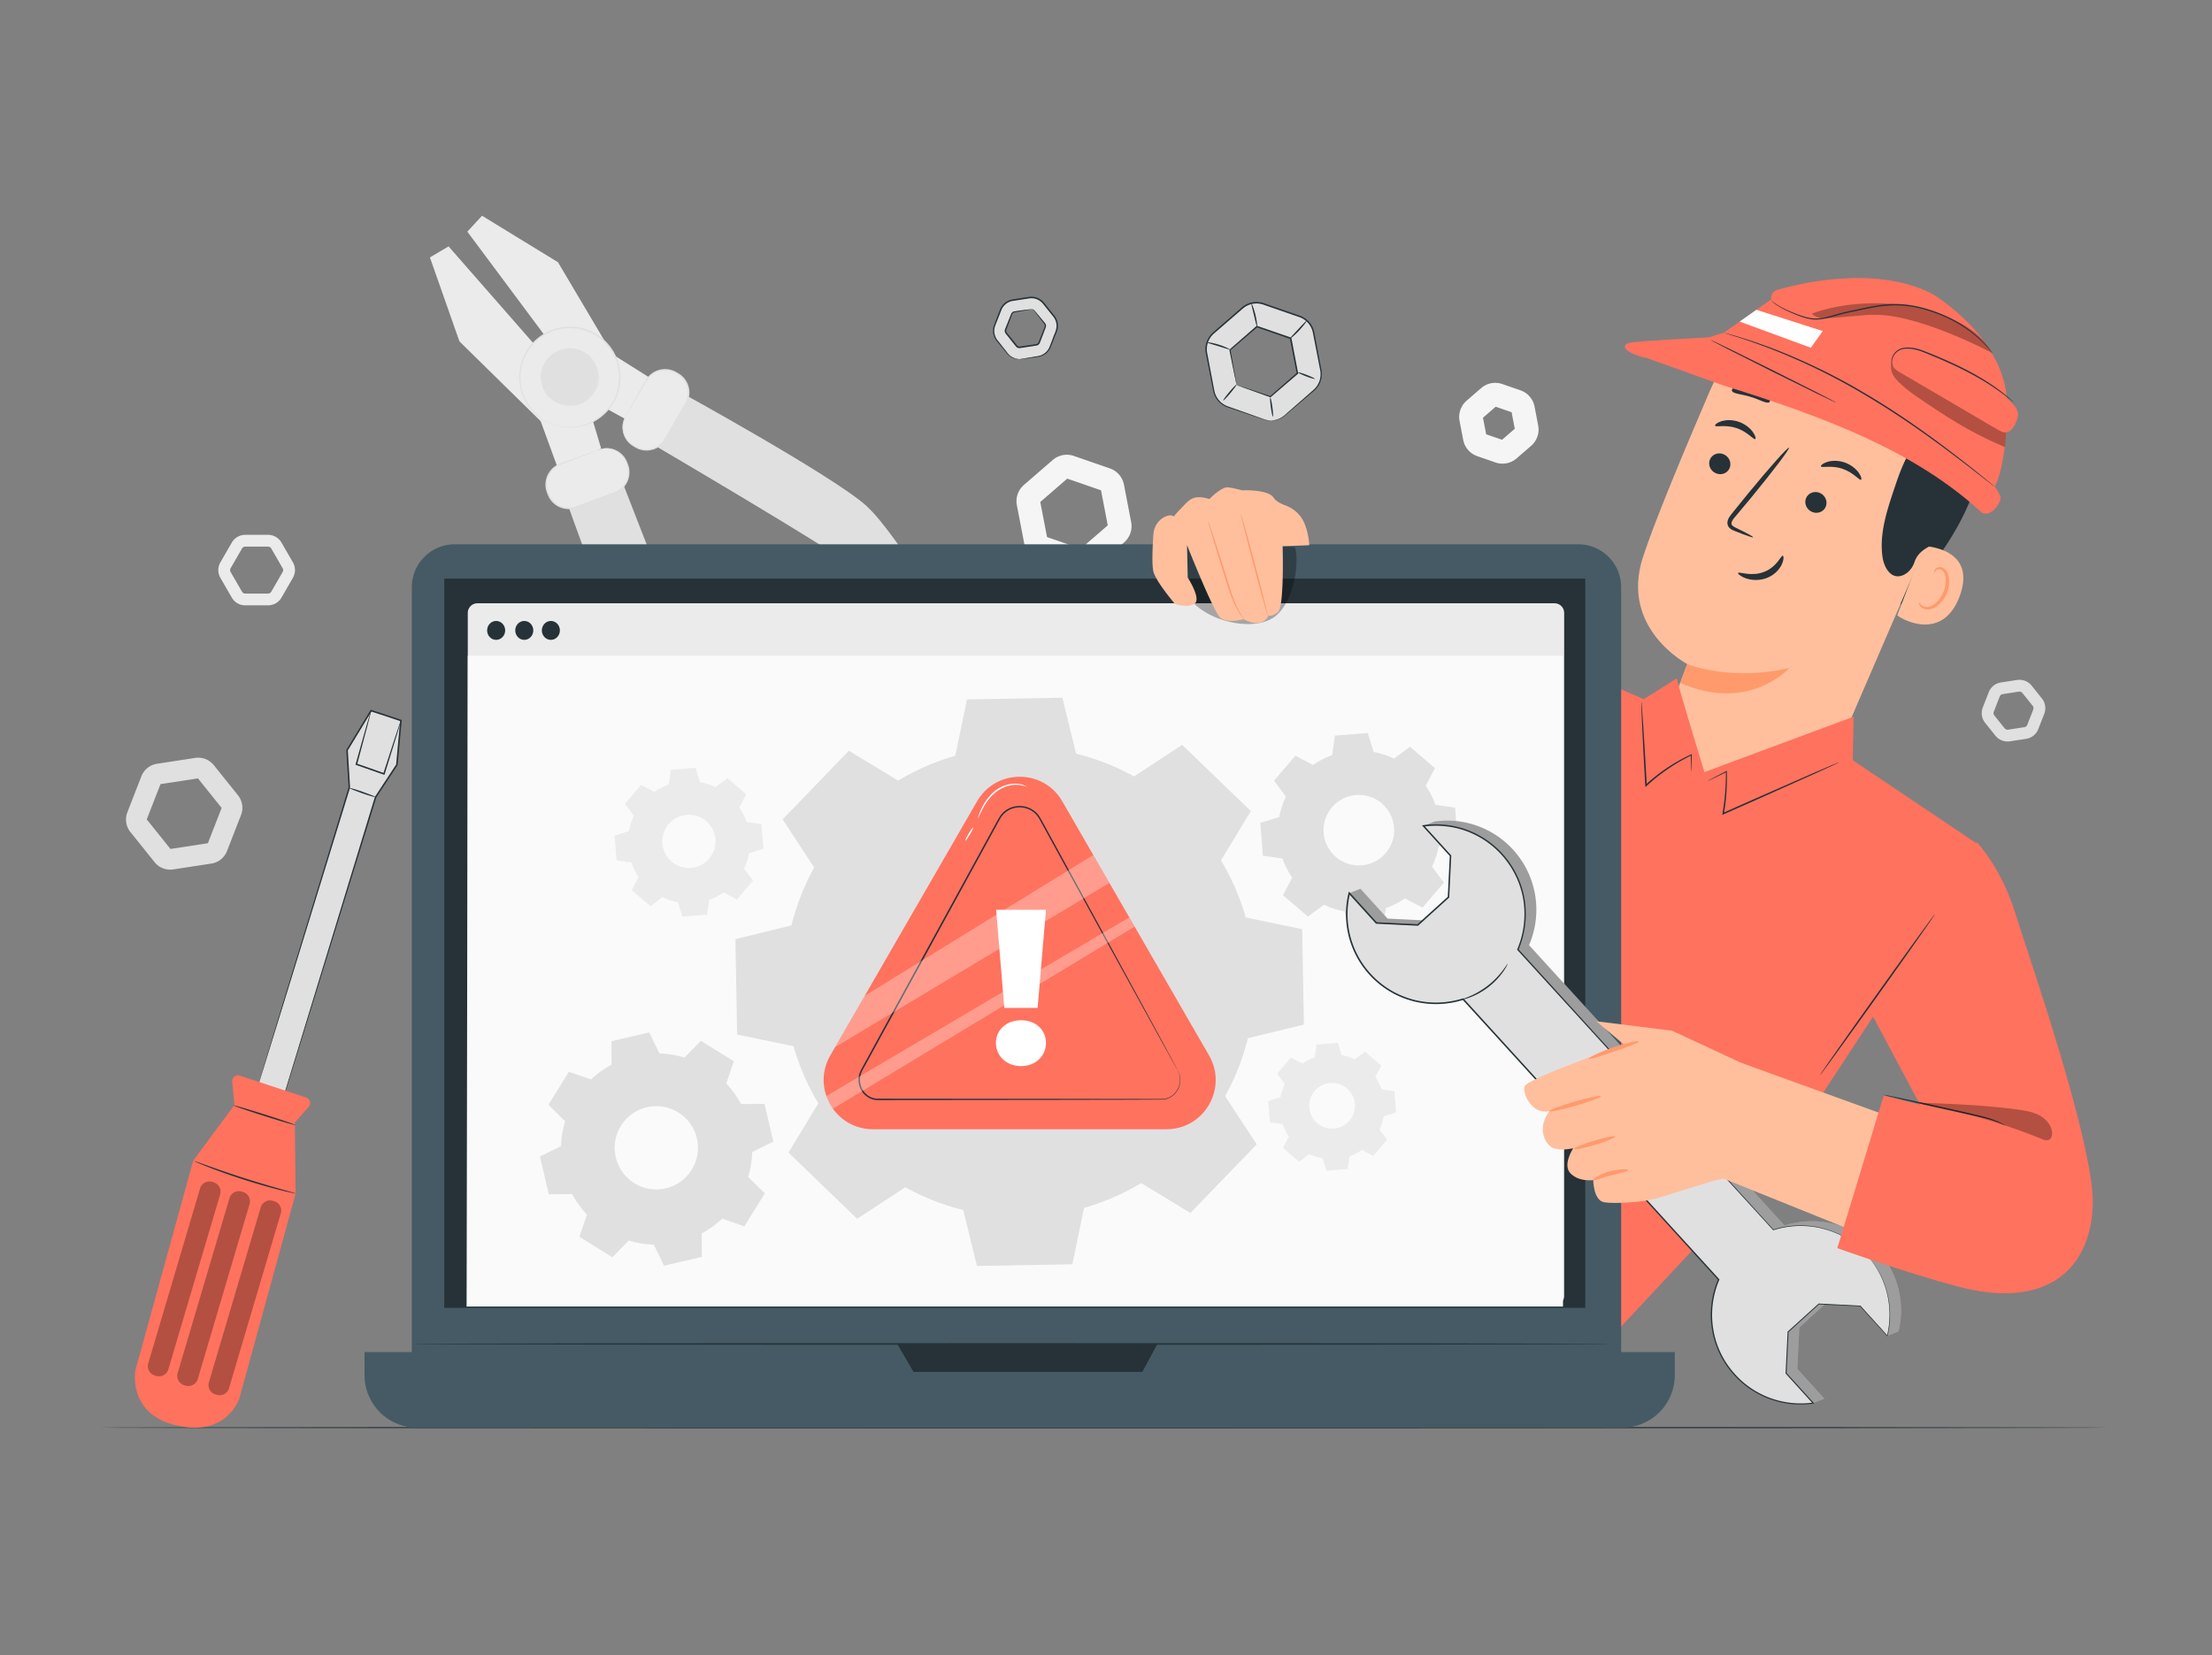 <svg xmlns="http://www.w3.org/2000/svg" width="350" height="262"><rect width="100%" height="100%" fill="#808080" stroke="none"/><path d="M171.078 90.629c-.371 0-.746-.061-1.106-.186l-5.714-1.98a3.4 3.4 0 0 1-2.219-2.563l-1.142-5.938a3.401 3.401 0 0 1 1.11-3.204l4.572-3.958a3.398 3.398 0 0 1 3.328-.64l5.714 1.98a3.399 3.399 0 0 1 2.22 2.562l1.142 5.939a3.4 3.4 0 0 1-1.11 3.202l-4.573 3.96a3.396 3.396 0 0 1-2.222.826zM165.668 85l5.339 1.85 4.272-3.7-1.068-5.548-5.339-1.85-4.272 3.699L165.668 85zm72.07-11.618a3.37 3.37 0 0 1-1.106-.185l-2.892-1.002a3.4 3.4 0 0 1-2.22-2.564l-.577-3.004a3.399 3.399 0 0 1 1.11-3.203l2.314-2.005a3.397 3.397 0 0 1 3.33-.64l2.89 1.003a3.4 3.4 0 0 1 2.22 2.563l.578 3.005a3.403 3.403 0 0 1-1.109 3.203l-2.315 2.004a3.404 3.404 0 0 1-2.223.825zm-2.588-4.65 2.517.872 2.014-1.744-.503-2.616-2.518-.872-2.014 1.744.504 2.616z" fill="#F5F5F5"/><path d="M317.652 117.359a2.465 2.465 0 0 1-1.92-.92l-1.628-2.032a2.464 2.464 0 0 1-.373-2.428l.946-2.428a2.463 2.463 0 0 1 1.915-1.537l2.576-.394a2.465 2.465 0 0 1 2.289.89l1.629 2.034c.548.685.69 1.61.373 2.428l-.946 2.427a2.463 2.463 0 0 1-1.916 1.537l-2.576.394c-.122.02-.246.03-.37.029zm1.888-7.9c-.03 0-.06.002-.089.006l-2.576.395a.59.59 0 0 0-.46.369l-.945 2.427a.591.591 0 0 0 .09.583l1.629 2.033a.594.594 0 0 0 .549.214l2.575-.395a.59.59 0 0 0 .46-.369l.946-2.427a.59.59 0 0 0-.09-.583l-1.63-2.033a.59.59 0 0 0-.46-.22zM26.926 137.64a3.168 3.168 0 0 1-2.466-1.182l-3.83-4.776a3.167 3.167 0 0 1-.477-3.12l2.221-5.704a3.164 3.164 0 0 1 2.463-1.974l6.05-.929a3.164 3.164 0 0 1 2.942 1.146l3.83 4.776c.703.88.885 2.069.478 3.12l-2.222 5.705a3.166 3.166 0 0 1-2.463 1.975l-6.051.928a3.245 3.245 0 0 1-.475.035zm-3.706-7.952 3.75 4.677 5.925-.908 2.175-5.586-3.75-4.677-5.924.908-2.176 5.586z" fill="#E0E0E0"/><path d="M42.412 95.811h-3.609a2.463 2.463 0 0 1-2.127-1.228l-1.804-3.125a2.462 2.462 0 0 1 0-2.457l1.804-3.125a2.463 2.463 0 0 1 2.127-1.228h3.609a2.464 2.464 0 0 1 2.127 1.228L46.344 89c.437.76.437 1.696 0 2.456l-1.805 3.126a2.463 2.463 0 0 1-2.127 1.228zm-3.61-9.296a.592.592 0 0 0-.51.295l-1.804 3.126a.592.592 0 0 0 0 .59l1.804 3.125a.592.592 0 0 0 .51.295h3.61c.21 0 .405-.113.51-.295l1.804-3.125a.592.592 0 0 0 0-.59l-1.804-3.126a.592.592 0 0 0-.51-.295h-3.61zm65.162-26.004-7.036-4.428-8.64-14.579-12.016-7.358-2.326 2.52 1.222 1.64 3.791 5.088L94.021 63.61l6.142 3.379zm-8.841 10.482-2.016-6.714-22.131-25.283-2.95 1.746 4.671 13.293 12.848 12.62 2.879 7.88z" fill="#EBEBEB"/><path d="M107.108 61.762s24.992 13.715 30.027 18.345c5.034 4.63 16.797 23.907 15.603 26.37-1.195 2.461-2.109 2.778-4.82.41-2.712-2.368-11.473-15.597-13.828-17.734-2.356-2.137-31.629-19.311-31.629-19.311l4.647-8.08z" fill="#E0E0E0"/><path d="M98.081 59.722c0 2.185-.772 4.05-2.318 5.596-1.545 1.545-3.41 2.318-5.596 2.318-2.185 0-4.05-.773-5.596-2.318-1.546-1.545-2.318-3.41-2.318-5.596s.772-4.051 2.318-5.596c1.545-1.546 3.41-2.318 5.596-2.318 2.185 0 4.05.772 5.596 2.318 1.546 1.545 2.318 3.41 2.318 5.596 0 .092-.001.184-.005.276" fill="#EBEBEB"/><path d="M88.176 67.382c.006-.042.68.189 1.933.199.624.015 1.392-.084 2.24-.33a7.846 7.846 0 0 0 2.648-1.38c.865-.692 1.692-1.631 2.235-2.822.533-1.185.856-2.593.695-4.056a7.323 7.323 0 0 0-.533-2.176c-.131-.362-.325-.698-.506-1.045-.215-.327-.421-.665-.683-.967-.994-1.249-2.446-2.184-4.078-2.625-1.64-.41-3.364-.3-4.84.307-.376.135-.72.33-1.068.511-.326.215-.66.414-.95.666a7.332 7.332 0 0 0-1.527 1.642c-.853 1.2-1.256 2.587-1.367 3.881-.105 1.305.159 2.529.577 3.554.383.929.94 1.775 1.642 2.494.622.629 1.243 1.089 1.796 1.38 1.1.6 1.8.727 1.786.767a.503.503 0 0 1-.126-.027l-.363-.102a3.667 3.667 0 0 1-.58-.202c-.225-.092-.488-.192-.762-.353-.566-.282-1.205-.737-1.848-1.368a7.906 7.906 0 0 1-1.703-2.523c-.438-1.043-.719-2.295-.62-3.634.105-1.328.512-2.756 1.384-3.994a7.523 7.523 0 0 1 1.565-1.696c.298-.26.641-.467.977-.688.357-.188.712-.39 1.099-.53 1.52-.629 3.3-.745 4.99-.321 1.683.453 3.18 1.421 4.201 2.71.27.312.482.66.702.998.186.357.384.704.518 1.077.297.73.483 1.49.541 2.242.159 1.506-.18 2.951-.736 4.162-.565 1.218-1.42 2.175-2.31 2.872a7.909 7.909 0 0 1-2.717 1.375c-.867.238-1.647.324-2.28.294-.316.008-.595-.033-.837-.062a3.662 3.662 0 0 1-.605-.105l-.367-.088a.504.504 0 0 1-.123-.037z" fill="#E0E0E0"/><path d="M89.042 64.047a4.47 4.47 0 1 1 2.182-8.668 4.47 4.47 0 0 1-2.182 8.668z" fill="#E0E0E0"/><path d="M89.042 64.047c.006-.03.388.093 1.092.092a4.457 4.457 0 0 0 2.737-.975c.483-.389.943-.916 1.245-1.583.297-.663.476-1.45.384-2.267a4.097 4.097 0 0 0-.3-1.214 4.097 4.097 0 0 0-.664-1.122c-.555-.697-1.365-1.218-2.275-1.464-.915-.23-1.877-.168-2.701.17a4.077 4.077 0 0 0-1.127.656c-.33.26-.617.569-.853.915-.478.67-.705 1.444-.769 2.167-.06.73.085 1.414.317 1.99a4.454 4.454 0 0 0 1.917 2.183c.614.344 1.008.422.997.452 0 0-.401-.044-1.043-.368-.629-.32-1.51-1-2.03-2.2a4.5 4.5 0 0 1-.359-2.07c.058-.758.288-1.573.785-2.28.246-.367.547-.693.892-.969.355-.294.755-.53 1.185-.697.868-.359 1.884-.426 2.85-.184.96.259 1.816.813 2.399 1.549a4.3 4.3 0 0 1 .695 1.185c.169.418.275.852.307 1.28.09.86-.106 1.685-.424 2.374a4.504 4.504 0 0 1-1.322 1.633 4.447 4.447 0 0 1-2.844.933c-.719-.029-1.09-.186-1.09-.186z" fill="#E0E0E0"/><path d="m99 65.875 3.234-5.626a3.445 3.445 0 0 1 4.703-1.27l.303.173a3.445 3.445 0 0 1 1.27 4.704l-3.232 5.626a3.445 3.445 0 0 1-4.704 1.27l-.302-.173A3.445 3.445 0 0 1 99 65.875z" fill="#EBEBEB"/><path d="M99 65.875c.036.012-.279.431-.387 1.314-.05.533.02 1.071.208 1.573.122.309.284.6.483.866.23.291.505.545.815.75.33.206.693.429 1.092.56.42.139.862.195 1.302.163a3.372 3.372 0 0 0 2.463-1.364c1.072-1.79 2.208-3.838 3.428-5.941.59-1.025.576-2.32.016-3.284a3.248 3.248 0 0 0-1.11-1.176c-.462-.294-.927-.547-1.435-.637a3.351 3.351 0 0 0-2.738.653c-.731.558-1.056 1.41-1.486 2.082l-1.919 3.262-.532.88c-.123.2-.192.303-.2.299-.007-.004.048-.115.158-.324l.493-.903 1.851-3.3.618-1.091c.227-.408.53-.77.892-1.063.745-.615 1.832-.927 2.908-.715.54.092 1.048.365 1.516.66.496.312.906.744 1.192 1.256.603 1.03.621 2.423-.013 3.521-1.226 2.113-2.348 4.127-3.458 5.953a3.574 3.574 0 0 1-2.63 1.434 3.559 3.559 0 0 1-1.377-.188c-.43-.149-.785-.375-1.127-.595a3.633 3.633 0 0 1-.842-.799 3.827 3.827 0 0 1-.488-.912 3.56 3.56 0 0 1-.174-1.631c.061-.451.203-.777.297-.993.114-.208.178-.314.185-.31zm-9.647 12.643s9.469 26.89 13.218 32.61c3.75 5.72 20.858 20.462 23.481 19.683 2.624-.777 3.085-1.628 1.19-4.689-1.897-3.06-13.524-13.855-15.25-16.527-1.726-2.672-13.91-34.348-13.91-34.348l-8.729 3.27z" fill="#E0E0E0"/><path d="m94.73 71.187-6.077 2.275a3.445 3.445 0 0 0-2.019 4.434l.123.327a3.445 3.445 0 0 0 4.434 2.019l6.077-2.275a3.445 3.445 0 0 0 2.019-4.435l-.123-.326a3.445 3.445 0 0 0-4.434-2.02z" fill="#EBEBEB"/><path d="M94.73 71.187c-.003-.008.112-.054.336-.132.229-.057.573-.144 1.028-.13.452.011 1.01.128 1.581.436.28.161.562.367.821.63.267.283.487.607.652.96.161.373.326.761.403 1.21.079.46.066.932-.039 1.388a3.573 3.573 0 0 1-1.841 2.362c-1.982.798-4.152 1.578-6.436 2.444-1.187.448-2.559.203-3.476-.56a3.472 3.472 0 0 1-1.045-1.38c-.216-.51-.403-1.054-.406-1.603a3.551 3.551 0 0 1 2.371-3.46l1.177-.432 3.558-1.29.971-.34c.223-.075.342-.11.345-.103.003.008-.11.059-.327.149l-.956.382-3.53 1.363c-.732.315-1.626.497-2.296 1.128a3.35 3.35 0 0 0-1.089 2.596c.007.515.18 1.015.395 1.52.214.503.55.946.98 1.285.86.71 2.136.934 3.243.518 2.274-.862 4.479-1.65 6.42-2.416a3.374 3.374 0 0 0 1.747-2.208c.106-.444.117-.893.05-1.312-.065-.415-.225-.809-.374-1.169a3.515 3.515 0 0 0-.608-.925c-.23-.24-.49-.447-.776-.618a3.535 3.535 0 0 0-1.518-.46c-.89-.038-1.354.204-1.36.167z" fill="#E0E0E0"/><path d="M333.552 225.953c0 .067-71.137.121-158.87.121-87.762 0-158.884-.055-158.884-.121 0-.067 71.122-.122 158.885-.122 87.732 0 158.87.054 158.87.122z" fill="#263238"/><path d="M40.607 172.565c.13-.391 14.67-47.925 14.67-47.925l-.364-5.903 3.803-6.261 4.723 1.56-.646 7.02-3.357 5.103-14.647 47.757-4.182-1.351z" fill="#E0E0E0"/><path d="M40.607 172.565s.098.026.28.082l.808.25 3.107.978-.054.028 14.574-47.78.005-.016.01-.014 3.355-5.104-.019.055.646-7.02.083.127-.39-.13-4.334-1.43.142-.053-3.805 6.261.018-.07.36 5.903.002.022-.006.02-10.551 34.285-3.093 9.992-.837 2.68-.22.694c-.05.157-.081.24-.081.24s.018-.076.063-.23l.202-.686.8-2.665 3.022-9.986 10.47-34.392-.004.042c-.002 0-.367-5.903-.367-5.903l-.002-.037.02-.033 3.8-6.262.05-.083.092.03 4.333 1.431.39.129.093.03-.009.096-.647 7.02-.003.03-.017.025-3.358 5.103.014-.03-14.72 47.734-.013.042-.041-.013-3.115-1.033-.792-.266a7.391 7.391 0 0 1-.261-.093z" fill="#263238"/><path d="m37.097 174.875-6.53 8.831-9.133 33.128s-1.313 6.756 6.151 8.676c8.381 2.156 10.315-4.264 10.315-4.264l8.88-32.354-.133-11.228 2.192-2.468a.924.924 0 0 0-.401-1.491l-10.486-3.463a.924.924 0 0 0-1.21.966l.355 3.667z" fill="#FF725E"/><path d="M46.72 178.054c-.02.064-2.217-.576-4.908-1.43-2.69-.854-4.856-1.598-4.835-1.662.02-.064 2.217.576 4.91 1.43 2.689.854 4.854 1.599 4.834 1.662zm.06 10.838c-.005.016-.237-.026-.655-.115a52.104 52.104 0 0 1-1.76-.418 98.22 98.22 0 0 1-5.736-1.644A98.031 98.031 0 0 1 33 184.73a51.524 51.524 0 0 1-1.675-.68c-.393-.169-.607-.27-.6-.285.005-.015.231.056.634.197l1.702.607c1.436.513 3.426 1.206 5.642 1.915 1.893.602 3.795 1.171 5.707 1.71l1.74.49c.409.118.634.192.63.208z" fill="#263238"/><path d="m24.72 217.773-.224-.066a1.541 1.541 0 0 1-1.04-1.916l8.199-27.692a1.541 1.541 0 0 1 1.916-1.04l.224.067a1.541 1.541 0 0 1 1.04 1.915l-8.2 27.692a1.541 1.541 0 0 1-1.915 1.04zm4.655 1.533-.224-.066a1.541 1.541 0 0 1-1.04-1.916l8.199-27.692a1.541 1.541 0 0 1 1.916-1.04l.224.067a1.541 1.541 0 0 1 1.04 1.915l-8.2 27.692a1.541 1.541 0 0 1-1.915 1.04zm4.942 1.463-.224-.066a1.541 1.541 0 0 1-1.04-1.916l8.198-27.692a1.542 1.542 0 0 1 1.916-1.04l.224.066a1.541 1.541 0 0 1 1.04 1.916l-8.199 27.691a1.541 1.541 0 0 1-1.915 1.04z" fill-opacity=".298"/><path d="M59.39 126.145c-.021.063-.952-.2-2.078-.59-1.126-.39-2.02-.757-1.999-.82.022-.064.953.2 2.079.59 1.126.39 2.02.756 1.999.82zm4.05-12.11c.014.005-.045.235-.165.655l-.53 1.785-1.878 6.047-.037.116-.116-.04-2.15-.75-2.214-.776-.105-.037.03-.107 1.703-6.05.522-1.77c.126-.413.202-.637.216-.633.014.004-.034.235-.136.654l-.454 1.79-1.622 6.072-.075-.144 2.216.772 2.148.754-.152.076 1.958-6.022.597-1.763c.144-.41.23-.633.244-.629z" fill="#263238"/><path d="M201.086 66.564a3.37 3.37 0 0 1-1.106-.186l-5.714-1.98a3.4 3.4 0 0 1-2.22-2.562l-1.141-5.94a3.397 3.397 0 0 1 1.11-3.203l4.572-3.958a3.401 3.401 0 0 1 3.328-.64l5.714 1.98a3.4 3.4 0 0 1 2.22 2.563l1.141 5.938a3.399 3.399 0 0 1-1.11 3.203l-4.572 3.958a3.397 3.397 0 0 1-2.222.827zm-5.41-5.63 5.338 1.85 4.272-3.698-1.068-5.549-5.339-1.85-4.271 3.699 1.067 5.549z" fill="#E0E0E0"/><path d="M201.086 66.564a3.37 3.37 0 0 1-1.106-.186l-5.714-1.98a3.4 3.4 0 0 1-2.22-2.562l-1.141-5.94a3.397 3.397 0 0 1 1.11-3.203l4.572-3.958a3.401 3.401 0 0 1 3.328-.64l5.714 1.98a3.4 3.4 0 0 1 2.22 2.563l1.141 5.938a3.399 3.399 0 0 1-1.11 3.203l-4.572 3.958a3.397 3.397 0 0 1-2.222.827zm-5.41-5.63 5.338 1.85 4.272-3.698-1.068-5.549-5.339-1.85-4.271 3.699 1.067 5.549z" fill="none"/><path d="M195.675 60.935c-.006.006-.039-.122-.095-.37l-.234-1.094-.827-4.068a.091.091 0 0 1 .03-.085l4.255-3.717a.113.113 0 0 1 .113-.022l5.34 1.844c-.07-.082.098.112.08.093l.001.001v.003l.002.005.002.012.004.023.01.046.017.091.035.182.07.363.138.72.27 1.411.513 2.692a.116.116 0 0 1-.038.108l-4.287 3.68a.091.091 0 0 1-.089.018l-3.908-1.4-1.05-.39c-.237-.09-.358-.14-.352-.146.007-.006.142.032.39.11l1.078.35 3.9 1.305-.088.016L205.211 59l-.038.109-.522-2.69-.273-1.411-.139-.72-.07-.362-.035-.182-.018-.091-.009-.046-.004-.023-.002-.01-.001-.007v-.002l-.001-.002c-.017-.02.15.173.078.091l-5.336-1.856.113-.022-4.288 3.68.03-.085.734 4.048.19 1.116c.043.256.062.395.055.4z" fill="#263238"/><path d="M201.086 66.564c0-.013.203-.005.577-.075a3.433 3.433 0 0 0 1.493-.687l4.639-4.064a3.334 3.334 0 0 0 1.045-1.66c.09-.34.126-.694.107-1.046-.021-.355-.116-.722-.184-1.099l-.935-4.8c-.082-.427-.15-.844-.339-1.229a3.294 3.294 0 0 0-1.88-1.71l-1.316-.455-2.701-.934-1.382-.479c-.465-.176-.914-.297-1.401-.295-.478.002-.95.106-1.384.306-.438.192-.787.507-1.155.831l-2.162 1.87-2.083 1.804a3.29 3.29 0 0 0-1.064 2.253c-.031.418.058.82.138 1.236l.232 1.22.442 2.332c.147.748.273 1.488.42 2.168a3.32 3.32 0 0 0 1.825 2.158c.273.123.566.212.84.312l1.563.552 2.501.889c.69.236 1.21.463 1.586.527.375.07.578.062.578.075 0 0-.203.029-.586-.027-.388-.05-.916-.265-1.608-.486l-2.515-.85-1.569-.533c-.277-.099-.564-.182-.858-.31a3.489 3.489 0 0 1-1.938-2.258c-.158-.707-.284-1.426-.436-2.18l-.454-2.329-.237-1.218c-.08-.405-.179-.843-.147-1.29a3.514 3.514 0 0 1 1.132-2.413l2.084-1.812 2.16-1.873c.185-.158.358-.318.56-.476a3.562 3.562 0 0 1 2.136-.72c.512-.008 1.031.136 1.481.308l1.38.48 2.7.937 1.317.458c.889.318 1.613.98 2.01 1.837.201.412.273.867.351 1.282l.913 4.804c.065.376.16.742.181 1.127.017.373-.023.746-.12 1.107a3.505 3.505 0 0 1-1.114 1.74l-4.693 4.008c-.45.346-.981.574-1.543.66-.384.056-.587.027-.587.027z" fill="#263238"/><path d="M161.31 56.849a2.464 2.464 0 0 1-1.919-.92l-1.63-2.033a2.464 2.464 0 0 1-.372-2.428l.946-2.428a2.464 2.464 0 0 1 1.916-1.536l2.576-.395a2.466 2.466 0 0 1 2.289.892l1.629 2.032c.547.686.69 1.61.373 2.428l-.946 2.428a2.463 2.463 0 0 1-1.917 1.537l-2.575.395a2.521 2.521 0 0 1-.37.028zm1.888-7.902a.572.572 0 0 0-.088.007l-2.575.395a.592.592 0 0 0-.46.37l-.945 2.426a.592.592 0 0 0 .089.584l1.63 2.032a.591.591 0 0 0 .55.214l2.574-.394a.59.59 0 0 0 .46-.37l.946-2.427a.593.593 0 0 0-.09-.583l-1.629-2.032a.594.594 0 0 0-.462-.222z" fill="#E0E0E0"/><path d="M161.31 56.849a2.464 2.464 0 0 1-1.919-.92l-1.63-2.033a2.464 2.464 0 0 1-.372-2.428l.946-2.428a2.464 2.464 0 0 1 1.916-1.536l2.576-.395a2.466 2.466 0 0 1 2.289.892l1.629 2.032c.547.686.69 1.61.373 2.428l-.946 2.428a2.463 2.463 0 0 1-1.917 1.537l-2.575.395a2.521 2.521 0 0 1-.37.028zm1.888-7.902a.572.572 0 0 0-.088.007l-2.575.395a.592.592 0 0 0-.46.37l-.945 2.426a.592.592 0 0 0 .089.584l1.63 2.032a.591.591 0 0 0 .55.214l2.574-.394a.59.59 0 0 0 .46-.37l.946-2.427a.593.593 0 0 0-.09-.583l-1.629-2.032a.594.594 0 0 0-.462-.222z" fill="none"/><path d="M163.198 48.947c0-.005.07-.024.201.01a.596.596 0 0 1 .22.116c.078.068.14.154.222.246l1.325 1.593.216.264c.077.107.124.24.129.377.01.14-.049.283-.09.39l-.135.354-.586 1.534-.157.41a.71.71 0 0 1-.348.388c-.176.084-.332.078-.48.11l-.462.072c-.63.094-1.246.202-1.944.292a.713.713 0 0 1-.532-.238l-.311-.388-.6-.75-.577-.724-.14-.177a.708.708 0 0 1-.12-.733l.606-1.526.277-.691c.047-.107.076-.223.158-.337a.677.677 0 0 1 .3-.233c.897-.164 1.576-.228 2.07-.297.484-.06.757-.085.759-.062-.001.01-.065.018-.192.048l-.553.107c-.471.094-1.202.199-2.02.363a.506.506 0 0 0-.218.178c-.053.073-.083.188-.13.3l-.263.697-.586 1.534a.482.482 0 0 0-.005.35c.034.105.145.21.239.333l.582.721.602.748.304.377a.472.472 0 0 0 .35.157l1.909-.285.462-.07c.153-.028.315-.031.413-.084a.479.479 0 0 0 .238-.264l.161-.408.607-1.526.14-.352c.051-.122.09-.21.086-.314a.507.507 0 0 0-.089-.278l-.203-.261-1.265-1.64c-.253-.445-.582-.409-.57-.43z" fill="#263238"/><path d="M161.31 56.849c0-.009.11-.025.312-.049l.89-.155 1.413-.237c.278-.048.568-.081.85-.206.299-.125.57-.309.795-.542.248-.256.436-.564.552-.902l.428-1.116c.253-.781.776-1.578.587-2.47a2.456 2.456 0 0 0-.6-1.212l-.932-1.16-.48-.596a2.68 2.68 0 0 0-.521-.53 2.354 2.354 0 0 0-1.407-.47c-.251-.005-.51.054-.775.09l-.78.119-1.516.236a2.358 2.358 0 0 0-1.604 1.252c-.096.2-.176.43-.263.644l-.497 1.263c-.152.414-.35.8-.409 1.187-.133.796.172 1.538.637 2.048l1.172 1.49c.176.219.323.434.49.594.168.162.342.29.51.383.688.37 1.159.303 1.149.339 0 .004-.027.007-.081.01-.08.003-.158 0-.237-.007a2.374 2.374 0 0 1-.876-.259 2.47 2.47 0 0 1-.545-.383c-.184-.166-.336-.38-.516-.591l-1.2-1.468c-.484-.51-.843-1.328-.703-2.187.064-.435.263-.822.409-1.234l.488-1.267c.088-.218.158-.433.267-.663a2.59 2.59 0 0 1 1.758-1.385c.513-.09 1.012-.16 1.531-.242l.78-.12c.258-.035.524-.097.811-.093.56 0 1.105.183 1.553.519.218.16.41.373.563.574l.478.598.928 1.163c.326.368.563.84.639 1.318.08.468.028.95-.15 1.39l-.47 1.191-.44 1.112c-.13.358-.336.684-.605.954-.513.527-1.2.717-1.747.761l-1.418.197c-.39.05-.69.095-.899.11-.21.01-.318.01-.318.002zm45.464-6.093c.048.042-.471.743-1.201 1.538-.731.797-1.426 1.339-1.47 1.288-.044-.051.568-.665 1.291-1.453.724-.788 1.327-1.419 1.38-1.373zm-8.75-2.683c.061-.022.383.757.624 1.765.243 1.007.312 1.847.247 1.856-.068.01-.243-.804-.484-1.8-.238-.995-.453-1.8-.388-1.821zm-3.48 7.22c-.026.064-.813-.213-1.793-.515-.98-.304-1.785-.52-1.77-.589.011-.063.85.049 1.842.357.993.306 1.748.687 1.722.747zm-.996 8.095c-.051-.043.376-.64.954-1.332.58-.692 1.09-1.219 1.141-1.176.052.043-.375.64-.954 1.332-.579.692-1.09 1.22-1.14 1.176zm7.86 2.556c-.066.01-.213-.663-.328-1.505-.115-.842-.154-1.53-.088-1.538.067-.008.214.666.329 1.505.115.84.154 1.528.088 1.538zm6.64-5.98c-.025.063-.641-.116-1.377-.399-.737-.283-1.314-.563-1.29-.626.025-.062.64.116 1.377.4.736.282 1.314.562 1.29.625zm92.643 35.783c3.163-3.806 6.321-7.65 8.782-11.944 2.461-4.293 4.214-9.092 4.33-14.039.017-.75-.307-5.957-1.027-6.164-.515-.15-.87 4.447-1.291 4.778-4.03 3.154-6.648 7.835-8.154 12.725-1.506 4.89-2.219 9.544-2.64 14.644" fill="#263238"/><path d="M259.538 124.691c1.26-3.26 7.46-19.581 7.435-19.591 0 0-10.691-5.565-7.021-16.894 1.773-5.473 6.341-16.446 10.59-26.327 4.568-10.621 16.528-15.95 27.482-12.25l1.088.367c11.506 4.65 13.986 17.019 9.02 28.392l-22.851 52.967-20.037-6.193-5.706-.47z" fill="#FFBF9D"/><path d="M266.973 105.1s6.97 2.82 16.156.618c0 0-6.356 7.18-17.271 2.364l1.115-2.982z" fill="#FF9A6C"/><path d="M270.54 72.774c-.319.84.132 1.803 1.004 2.15.87.347 1.834-.05 2.151-.891.318-.84-.132-1.804-1.002-2.15-.872-.349-1.836.05-2.154.891zm.833-5.398c.129.278 1.654-.214 3.386.376 1.74.565 2.71 1.886 2.97 1.738.124-.063.049-.511-.37-1.102-.41-.585-1.207-1.29-2.29-1.65-1.082-.359-2.124-.268-2.783-.038-.671.23-.98.549-.913.676zm14.376 11.514c-.317.84.133 1.802 1.005 2.15.87.346 1.834-.051 2.151-.892.318-.84-.132-1.803-1.002-2.15-.872-.348-1.836.051-2.154.892zm2.37-5.078c.128.278 1.656-.212 3.387.377 1.738.565 2.71 1.887 2.97 1.738.123-.063.05-.51-.37-1.101-.41-.586-1.208-1.29-2.29-1.651-1.08-.359-2.124-.268-2.783-.037-.67.229-.98.547-.914.674zM277.4 85.034c.041-.095-.974-.646-2.644-1.459-.428-.195-.818-.424-.79-.751.004-.355.35-.77.739-1.213l2.447-2.929c3.44-4.186 6.088-7.688 5.919-7.825-.17-.137-3.095 3.144-6.534 7.33l-2.4 2.968c-.337.447-.818.92-.816 1.66.007.371.252.721.51.893.253.183.501.272.716.359 1.725.687 2.813 1.063 2.853.967zm4.697 2.923c-.277-.112-.915 1.769-2.977 2.56-2.06.797-3.995-.091-4.099.167-.066.109.323.516 1.163.825.82.31 2.124.452 3.385-.032 1.26-.488 2.05-1.438 2.376-2.189.337-.762.285-1.299.152-1.331zm8.492-21.148c.012.53 1.818.89 3.77 1.822 1.97.893 3.409 2.043 3.822 1.711.188-.161.052-.702-.457-1.382-.504-.678-1.406-1.465-2.581-2.013-1.176-.546-2.36-.73-3.202-.679-.849.05-1.35.293-1.352.541zm-16.554-4.955c.172.497 1.504.492 2.947.958 1.458.415 2.562 1.16 2.981.842.19-.158.132-.617-.273-1.17-.398-.547-1.172-1.147-2.169-1.45-.997-.302-1.973-.234-2.61.001-.643.233-.946.582-.876.82z" fill="#263238"/><path d="M304.39 86.432c.22-.018 8.526.325 5.675 7.955-2.85 7.63-9.923 3.194-9.854 2.97.068-.224 4.179-10.925 4.179-10.925z" fill="#FFBF9D"/><path d="M303.621 95.337c.043-.012.099.143.285.33.181.182.532.392.986.391.917.006 2.073-1.02 2.625-2.382a4.69 4.69 0 0 0 .338-2.042c-.024-.645-.24-1.17-.618-1.394a.722.722 0 0 0-.921.072c-.182.175-.19.345-.236.343-.028.011-.116-.189.064-.48a.906.906 0 0 1 .478-.367 1.07 1.07 0 0 1 .808.081c.573.26.9 1 .946 1.701a4.814 4.814 0 0 1-.334 2.3c-.623 1.519-1.947 2.663-3.17 2.57-.589-.061-.976-.39-1.14-.656-.166-.277-.142-.463-.11-.467z" fill="#FF9A6C"/><path d="M280.297 51.17c-.97-1.152 4.253-3.72 7.803-3.932 5.368-.32 12.837 1.082 16.593 3.895 4.522 3.386 7.77 7.528 8.544 13.124.776 5.597-.331 11.345-2.503 16.56-.662 1.592-1.473 3.205-2.854 4.235-1.707 1.274-4.151 1.55-4.952 3.904-.293.86-.863 1.623-1.68 2.018-1.96.947-3.129-1.097-3.376-2.792-.528-3.62.65-7.247 1.812-10.716.827-2.465 1.679-4.98 3.257-7.047.858-1.125 1.915-2.093 2.71-3.264.795-1.17 1.316-2.645.918-4.003a5.08 5.08 0 0 0-.378-.862 8.494 8.494 0 0 0-7.293-4.517c-4.864-.128-13.045-.672-14.397-2.858-1.946-3.145-2.08-4.76-2.08-4.76l-2.124 1.015z" fill="#263238"/><path d="M305.681 46.478c.49.249 11.956 7.333 11.88 17.664-.076 10.33-1.966 12.86-1.966 12.86s.57.686.914 1.563c.308.785-1.451 3.443-2.96 2.556-10.295-9.551-24.483-15.037-40.667-20.048l-12.209-4.37c-3.57-.782-4.462-2.108-2.718-2.472 1.338-.278 12.426-.839 12.426-.839l2.394-.737 7.479-5.279s-.29-1.192 1.229-1.58c1.518-.387 14.542-4.218 24.198.682z" fill="#FF725E"/><path d="M272.776 52.655s.162.065.477.168l1.379.44c1.205.359 2.92.965 5.027 1.742a100.163 100.163 0 0 1 15.75 7.689c5.893 3.509 10.9 7.2 14.475 9.92 1.791 1.358 3.218 2.486 4.21 3.26l1.142.89c.263.2.408.298.408.298s-.127-.12-.38-.333l-1.118-.921c-.975-.794-2.387-1.94-4.168-3.314-3.553-2.754-8.553-6.47-14.457-9.987a95.876 95.876 0 0 0-15.808-7.646c-4.229-1.545-6.937-2.206-6.937-2.206z" fill="#263238"/><path d="M315.158 55.843s-12.654-6.774-19.646-5.953l.817-.111-6.526.544c-1.102.092-2.369.124-3.127-.68 0 0 3.963-1.68 10.22-1.648 6.257.032 15.439 2.277 18.262 7.848z" fill-opacity=".298"/><path d="M315.328 55.98s-.285-.463-.93-1.2a17.667 17.667 0 0 0-3.07-2.774c-1.417-1.026-3.265-2.043-5.458-2.796-2.18-.752-4.74-1.291-7.42-1.03-1.337.113-2.617.376-3.847.633-1.226.28-2.416.486-3.537.798-1.113.312-2.155.657-3.168.754-1.016.142-1.941-.102-2.768-.369-3.309-1.086-5.096-2.463-4.876-2.62.003-.009-.009.155.174.35.18.187.475.435.894.688.834.514 2.101 1.162 3.76 1.729.819.277 1.796.54 2.835.402 1.038-.093 2.096-.437 3.202-.74 1.105-.302 2.305-.507 3.528-.783 1.228-.254 2.501-.514 3.82-.625 2.645-.257 5.169.267 7.338 1.003 2.177.736 4.017 1.73 5.434 2.732a18.645 18.645 0 0 1 3.83 3.553c.164.198.26.295.26.295z" fill="#263238"/><path d="M317.398 68.41c-2.396-.843-4.004-2.092-6.21-3.433-2.35-1.429-4.716-2.734-6.996-4.274-1.729-1.168-3.826-2.403-4.595-4.207-.523.934-.535 1.94-.045 2.89.49.952 2.57 2.6 3.455 3.202 5.045 3.43 8.55 5.772 14.189 8.158.154-.613.202-2.336.202-2.336" fill-opacity=".298"/><path d="M317.522 62.996c1.295 1.183 2.076 1.949 1.674 3.26-.334 1.092-1.006 2.336-2.134 2.16-.344-.054-.653-.234-.954-.41l-15.434-9.04c-.522-.305-1.083-.656-1.282-1.227-.306-.879.461-1.839 1.358-2.083.898-.244 1.847.023 2.733.309 5.03 1.626 9.62 4.129 14.039 7.03" fill="#FF725E"/><path d="M299.564 58.07c.032-.01-.227-.283-.197-.877.024-.558.415-1.475 1.4-1.858.99-.336 2.302-.11 3.588.408a96.262 96.262 0 0 1 4.218 1.795c2.963 1.34 5.524 2.809 7.266 4.033.693.477 1.368.978 2.025 1.503l.534.431c.123.097.191.145.196.14.005-.006-.053-.065-.168-.173l-.508-.463a27.065 27.065 0 0 0-1.99-1.565c-1.729-1.262-4.292-2.76-7.266-4.105a82.677 82.677 0 0 0-4.235-1.783c-1.314-.515-2.663-.742-3.717-.365-1.05.435-1.428 1.412-1.43 2a1.49 1.49 0 0 0 .144.68c.082.138.136.202.14.199z" fill="#263238"/><path d="m277.907 49.033 10.508 3.366-1.891 2.637-11.262-4.136 2.645-1.867z" fill="#FFF"/><path d="M290.507 63.71c.028-.053-4.396-2.315-9.878-5.05-5.484-2.737-9.95-4.91-9.976-4.857-.027.054 4.395 2.315 9.879 5.052 5.482 2.735 9.949 4.91 9.975 4.856z" fill="#263238"/><path d="m293.157 120.326.138-6.897-23.604 8.768s-4.363-14.17-4.363-14.84l-5.23 3.289-8.694-3.738-8.694-4.297-17.586 30.779-18.447 54.396 43.472 28.99 32.228-34.54 19.593-29.854 10.772-18.91-19.585-13.146z" fill="#FF725E"/><path d="M267.593 122.097c-.014 0-.026-.241-.037-.69l-.024-1.934.106.068a29.529 29.529 0 0 0-7.107 4.867l-.19.176-.014-.258-.054-.964c-.19-3.384-.347-6.447-.45-8.665l-.108-2.627-.017-.715c-.001-.164.002-.25.01-.25.009 0 .022.085.039.247l.062.713.185 2.622c.209 3.215.4 6.408.574 9.625l-.203-.082c2.612-2.43 5.371-3.992 7.209-4.824l.109-.05-.003.117-.045 1.934c-.013.45-.028.69-.042.69zm23.388-1.439c.003.008-.09.058-.27.146l-.79.375-2.925 1.34-9.688 4.333-4.603 2.033-.196.086.036-.21c.383-2.193.563-4.417.538-6.643l.11.066-2.18 1.06-.583.27c-.133.06-.204.088-.207.082-.003-.007.061-.047.188-.119l.566-.307 2.148-1.12.105-.056.004.121a33.928 33.928 0 0 1-.463 6.684l-.16-.124 4.598-2.046 9.717-4.268 2.957-1.269.808-.333c.187-.074.286-.109.29-.1z" fill="#263238"/><path d="M249.715 222.82H71.958a6.798 6.798 0 0 1-6.798-6.798V92.944a6.798 6.798 0 0 1 6.798-6.798h177.756a6.798 6.798 0 0 1 6.798 6.798v123.079a6.797 6.797 0 0 1-6.797 6.797z" fill="#455A64"/><path d="M256.692 225.953H65.987a8.306 8.306 0 0 1-8.306-8.306v-3.654h207.316v3.654a8.305 8.305 0 0 1-8.305 8.306z" fill="#455A64"/><path d="M70.297 91.576H250.84v115.42H70.297V91.576zm71.676 121.136 2.573 4.42h36.2l2.388-4.42z" fill="#263238"/><path d="M245.966 206.627H75.543a1.527 1.527 0 0 1-1.527-1.528V97.01c0-.843.684-1.527 1.527-1.527h170.424a1.527 1.527 0 0 1 1.527 1.527V205.1c0 .843-.684 1.526-1.528 1.527z" fill="#EBEBEB"/><path d="M247.308 206.789H73.83l.186-103h173.293v103z" fill="#FAFAFA"/><path d="M88.591 99.775c0 .827-.64 1.497-1.428 1.497-.79 0-1.429-.67-1.429-1.497 0-.826.64-1.496 1.429-1.496.788 0 1.428.67 1.428 1.496zm-8.658 0c0 .827-.64 1.497-1.43 1.497-.788 0-1.428-.67-1.428-1.497 0-.826.64-1.496 1.429-1.496.79 0 1.429.67 1.429 1.496zm4.45 0c0 .827-.64 1.497-1.429 1.497s-1.428-.67-1.428-1.497c0-.826.64-1.496 1.428-1.496.79 0 1.429.67 1.429 1.496zm170.485 112.937c0 .074-42.47.134-94.85.134-52.396 0-94.858-.06-94.858-.134 0-.074 42.462-.134 94.859-.134 52.378 0 94.85.06 94.85.134z" fill="#263238"/><path d="M142.12 123.548a36.96 36.96 0 0 1 9.025-3.923l1.86-8.933 15.093-.265 2.172 8.862c3.2.787 6.28 2 9.159 3.603l7.628-5 10.86 10.486-4.728 7.798a36.953 36.953 0 0 1 3.922 9.028l8.933 1.859.265 15.094-8.862 2.172c-.788 3.2-2 6.28-3.603 9.158l5 7.629-10.485 10.86-7.8-4.728a36.974 36.974 0 0 1-9.026 3.922l-1.86 8.934-15.093.265-2.172-8.863c-3.2-.788-6.28-2-9.158-3.603l-7.629 5-10.86-10.486 4.728-7.798a36.978 36.978 0 0 1-3.923-9.026l-8.933-1.86-.265-15.093 8.863-2.173c.788-3.2 2-6.28 3.603-9.158l-5-7.63 10.486-10.86 7.8 4.729zm8.046 20.107c-6.212 6.435-6.033 16.687.402 22.899 6.435 6.212 16.687 6.032 22.899-.403 6.211-6.434 6.032-16.686-.403-22.899-6.434-6.211-16.686-6.031-22.898.403z" fill="#E0E0E0"/><path d="M202.418 129.307a12.747 12.747 0 0 1 1.05-3.225l-1.88-2.522 3.383-3.954 2.782 1.465a12.76 12.76 0 0 1 3.024-1.54l.453-3.11 5.188-.406.931 3.003c1.117.205 2.202.559 3.226 1.052l2.521-1.88 3.955 3.382-1.465 2.783a12.737 12.737 0 0 1 1.539 3.023l3.111.454.406 5.187-3.003.931a12.738 12.738 0 0 1-1.051 3.226l1.88 2.522-3.383 3.954-2.783-1.465a12.734 12.734 0 0 1-3.023 1.539l-.453 3.111-5.188.405-.931-3.002a12.758 12.758 0 0 1-3.226-1.052l-2.522 1.88-3.954-3.382 1.465-2.783a12.765 12.765 0 0 1-1.539-3.023l-3.111-.453-.405-5.188 3.003-.932zm7.03 1.574a5.587 5.587 0 0 0 6.53 6.01c2.457-.424 4.382-2.5 4.592-4.983a5.587 5.587 0 0 0-6.531-6.012c-2.456.425-4.38 2.5-4.591 4.985zm-120.68 50.53c.04-1.355.263-2.683.65-3.95l-2.645-2.606 3.238-5.22 3.51 1.212a15.05 15.05 0 0 1 3.251-2.337l-.027-3.71 5.98-1.401 1.624 3.336a15.02 15.02 0 0 1 3.951.65l2.606-2.644 5.219 3.238-1.212 3.51a15.05 15.05 0 0 1 2.337 3.25l3.711-.026 1.401 5.98-3.336 1.623a15.04 15.04 0 0 1-.65 3.951l2.645 2.606-3.239 5.22-3.509-1.213a15.057 15.057 0 0 1-3.251 2.337l.027 3.711-5.98 1.4-1.623-3.336c-1.34-.04-2.67-.258-3.952-.65l-2.606 2.645-5.22-3.238 1.212-3.51a15.062 15.062 0 0 1-2.336-3.25l-3.711.027-1.401-5.98 3.336-1.624zm8.65 1.684a6.589 6.589 0 1 0 12.83-3.005 6.589 6.589 0 0 0-12.83 3.005z" fill="#E0E0E0"/><path d="M99.507 131.55c.154-.843.421-1.66.792-2.432l-1.417-1.901 2.55-2.982 2.098 1.105a9.613 9.613 0 0 1 2.28-1.16l.341-2.346 3.911-.305.702 2.263c.853.156 1.67.426 2.432.793l1.901-1.418 2.982 2.55-1.105 2.098c.487.705.877 1.47 1.16 2.279l2.346.342.305 3.91-2.263.703a9.594 9.594 0 0 1-.793 2.432l1.417 1.9-2.55 2.982-2.097-1.104a9.627 9.627 0 0 1-2.28 1.16l-.341 2.346-3.911.305-.702-2.263a9.612 9.612 0 0 1-2.432-.793l-1.901 1.418-2.982-2.55 1.105-2.098a9.626 9.626 0 0 1-1.16-2.279l-2.346-.342-.305-3.91 2.263-.704zm5.297 1.9a4.208 4.208 0 1 0 8.398-.563 4.208 4.208 0 0 0-8.398.563zm97.81 40.216a8.268 8.268 0 0 1 .68-2.089l-1.218-1.633 2.19-2.56 1.803.948a8.257 8.257 0 0 1 1.957-.997l.294-2.014 3.36-.263.603 1.944a8.262 8.262 0 0 1 2.089.681l1.633-1.217 2.56 2.19-.948 1.802c.418.605.753 1.263.997 1.957l2.014.294.263 3.36-1.945.603a8.264 8.264 0 0 1-.68 2.089l1.217 1.633-2.19 2.56-1.802-.948a8.257 8.257 0 0 1-1.958.997l-.294 2.014-3.36.262-.602-1.944a8.244 8.244 0 0 1-2.09-.681l-1.632 1.217-2.561-2.19.949-1.802a8.275 8.275 0 0 1-.997-1.958l-2.015-.294-.262-3.36 1.945-.601zm4.55 1.632a3.615 3.615 0 1 0 7.209-.563 3.615 3.615 0 0 0-7.209.563z" fill="#EBEBEB"/><path d="M161.34 178.729h-23.218c-5.997 0-9.744-6.491-6.746-11.684l11.61-20.107 11.609-20.108c2.997-5.192 10.493-5.192 13.49 0l11.61 20.108 11.61 20.107c2.997 5.193-.75 11.684-6.746 11.684h-23.22z" fill="#FF725E"/><path d="M186.333 169.368s.065.12.182.361c.088.25.235.632.235 1.16a3.205 3.205 0 0 1-.543 1.833 3.17 3.17 0 0 1-.875.871c-.402.254-.86.404-1.335.436-3.957.043-9.67.036-16.736.053l-24.817.026-3.545.003c-1.26.027-2.456-.867-2.861-2.07a3.377 3.377 0 0 1-.118-1.88 7.54 7.54 0 0 1 .142-.458c.068-.145.133-.294.205-.434l.447-.819 1.812-3.314 7.55-13.803 7.558-13.805 3.595-6.563c.3-.536.573-1.071.89-1.598.32-.533.768-.992 1.306-1.297a3.842 3.842 0 0 1 3.511-.157c.544.253 1.031.632 1.388 1.108.35.488.593 1 .873 1.497l1.613 2.955 3.086 5.65 5.534 10.144 7.998 14.697 2.164 4.002.558 1.043c.125.236.183.36.183.36s-.073-.116-.204-.348l-.579-1.032-2.204-3.98-8.066-14.66-5.56-10.13-3.096-5.644-1.619-2.952c-.278-.494-.532-1.02-.857-1.468a3.442 3.442 0 0 0-1.306-1.04 3.616 3.616 0 0 0-3.301.151 3.409 3.409 0 0 0-1.225 1.22c-.306.509-.586 1.058-.883 1.59l-3.59 6.566-7.553 13.807-7.555 13.801-1.814 3.313c-.287.557-.651 1.07-.773 1.651a3.142 3.142 0 0 0 .108 1.748c.38 1.122 1.48 1.944 2.643 1.921l3.545.002 24.817.026 16.73.025c.46-.028.905-.17 1.297-.412.338-.221.63-.507.86-.841a3.176 3.176 0 0 0 .553-1.793c-.019-1.047-.413-1.513-.368-1.522z" fill="#263238"/><path d="M157.582 165.07c0-2.058 1.64-3.593 3.978-3.593s3.943 1.535 3.943 3.594c0 2.024-1.605 3.665-3.943 3.665s-3.978-1.64-3.978-3.665zm.035-21.078h7.887l-1.326 15.53h-5.27l-1.291-15.53zm4.835-19.471c-.017.049-.543-.261-1.478-.304-.92-.055-2.243.248-3.365 1.125-1.12.883-1.802 2.025-2.225 2.856-.423.84-.622 1.394-.66 1.38-.015-.005.018-.15.098-.403.08-.254.212-.616.408-1.051.388-.86 1.063-2.053 2.23-2.974 1.174-.918 2.57-1.206 3.526-1.105.482.046.86.16 1.105.27.245.11.368.194.361.206zm-9.708 8.532c-.058-.034.171-.528.511-1.102.34-.575.662-1.014.72-.979.058.034-.17.528-.51 1.102-.34.575-.663 1.013-.72.979z" fill="#FFF"/><path d="M172.987 135.32 136.828 157.6l-4.696 8.135 43.408-25.994-2.553-4.422zM178.68 145.194l-47.928 28.272c.137.642.567 1.47 1.04 2.015l47.736-28.82-.847-1.467z" fill="#FFF" fill-opacity=".298"/><path d="M297.134 197.918c-3.84-4.232-9.659-5.591-14.767-3.954l-4.467-4.902-.623-.696-35.34-38.774c2.125-4.925 1.336-10.85-2.503-15.08-3.265-3.599-7.963-5.122-12.438-4.491l-1.726.686 6.011 4.037-.318 6.554-4.86 4.41-6.554-.319-4.285-4.722-1.771.692c-.507 3.956 2.145 8.937 5.034 12.122 3.834 4.225 9.642 5.586 14.745 3.961l35.931 39.424 1.105 1.225 3.406 3.737c-2.113 4.92-1.32 10.834 2.513 15.059 2.878 3.172 6.695 5.29 10.666 5.183l1.771-.693-4.285-4.723.319-6.554 4.86-4.41 6.554.32 2.514 5.414 1.771-.692a14.099 14.099 0 0 0-3.263-12.814z" fill="#E0E0E0"/><path d="M297.134 197.918c-3.84-4.232-9.659-5.591-14.767-3.954l-4.467-4.902-.623-.696-35.34-38.774c2.125-4.925 1.336-10.85-2.503-15.08-3.265-3.599-7.963-5.122-12.438-4.491l-1.726.686 6.011 4.037-.318 6.554-4.86 4.41-6.554-.319-4.285-4.722-1.771.692c-.507 3.956 2.145 8.937 5.034 12.122 3.834 4.225 9.642 5.586 14.745 3.961l35.931 39.424 1.105 1.225 3.406 3.737c-2.113 4.92-1.32 10.834 2.513 15.059 2.878 3.172 6.695 5.29 10.666 5.183l1.771-.693-4.285-4.723.319-6.554 4.86-4.41 6.554.32 2.514 5.414 1.771-.692a14.099 14.099 0 0 0-3.263-12.814z" fill-opacity=".298"/><path d="M295.363 198.61c-3.84-4.231-9.659-5.59-14.768-3.954l-4.467-4.901-.622-.696-35.34-38.774c2.124-4.926 1.336-10.85-2.503-15.08-3.266-3.6-7.964-5.122-12.438-4.492l4.285 4.723-.318 6.554-4.86 4.41-6.555-.319-4.284-4.723a14.1 14.1 0 0 0 3.263 12.814c3.834 4.226 9.641 5.587 14.744 3.962l35.932 39.423 1.105 1.226 3.405 3.736c-2.112 4.921-1.32 10.834 2.513 15.06 3.265 3.598 7.963 5.121 12.438 4.49l-4.285-4.723.318-6.554 4.86-4.41 6.554.32 4.285 4.722a14.093 14.093 0 0 0-3.262-12.814z" fill="#E0E0E0"/><path d="M295.363 198.61s.203.226.592.676c.36.473.913 1.172 1.461 2.204.55 1.026 1.092 2.383 1.418 4.066a14.44 14.44 0 0 1-.159 5.88l-.022.093-.064-.07-4.292-4.717.041.02-6.554-.31.049-.018-4.855 4.415.025-.053-.313 6.555-.02-.06 4.288 4.72.111.122-.163.023c-2.3.326-4.645.085-6.83-.703a14.15 14.15 0 0 1-5.968-4.137 14.046 14.046 0 0 1-3.223-6.917 14.316 14.316 0 0 1 .962-7.92l.018.112-40.453-44.375.126.034c-2.557.809-5.29.885-7.888.22a14.193 14.193 0 0 1-6.987-4.22 14.223 14.223 0 0 1-3.287-12.92l.054-.222.153.169 4.285 4.723-.083-.04 6.554.32-.086.03 4.86-4.408-.039.082.32-6.553.03.084-4.284-4.724-.147-.163.217-.03c2.638-.357 5.34.007 7.71 1.06a14.211 14.211 0 0 1 5.866 4.776c1.46 2.046 2.357 4.447 2.573 6.873a14.488 14.488 0 0 1-1.096 7.02l-.018-.113 40.39 44.406-.056-.015c2.529-.804 4.932-.777 6.906-.428 1.977.392 3.553 1.085 4.714 1.796 1.172.704 1.93 1.42 2.444 1.88.481.5.72.757.72.757s-.253-.245-.74-.736c-.519-.452-1.28-1.16-2.453-1.853-1.16-.7-2.732-1.381-4.7-1.763-1.963-.338-4.35-.356-6.858.45l-.032.01-.024-.025-40.466-44.337-.046-.05.027-.062a14.277 14.277 0 0 0 1.074-6.915c-.216-2.39-1.1-4.752-2.539-6.764a13.993 13.993 0 0 0-5.777-4.698c-2.332-1.035-4.992-1.391-7.586-1.038l.07-.193 4.286 4.722.032.036-.002.049-.317 6.554-.003.049-.036.033-4.86 4.41-.036.033-.05-.002-6.554-.318-.05-.002-.033-.037-4.286-4.722.208-.053a14.063 14.063 0 0 0 .027 6.712 13.979 13.979 0 0 0 3.204 5.987 13.948 13.948 0 0 0 6.868 4.15c2.554.653 5.24.578 7.754-.217l.074-.024.052.058 40.43 44.396.046.05-.027.062a14.116 14.116 0 0 0-.956 7.805 13.845 13.845 0 0 0 3.172 6.823 13.965 13.965 0 0 0 5.882 4.09 14.07 14.07 0 0 0 6.744.704l-.052.144-4.281-4.726-.023-.025.002-.034.325-6.554.001-.03.023-.022 4.865-4.404.021-.019.028.001 6.554.328h.026l.016.02 4.278 4.73-.086.021a14.4 14.4 0 0 0 .181-5.843 14.448 14.448 0 0 0-1.388-4.055c-.538-1.032-1.083-1.735-1.435-2.212a46.306 46.306 0 0 1-.574-.694z" fill="#263238"/><path d="M238.554 152.546c.015.008-.04.132-.153.349a7.84 7.84 0 0 1-.544.88 11.375 11.375 0 0 1-5.347 4.11c-.412.149-.751.25-.99.3-.24.053-.372.075-.376.059-.011-.04.508-.184 1.304-.517 1.034-.435 2.01-1 2.901-1.681a13.236 13.236 0 0 0 2.371-2.372c.526-.684.799-1.148.834-1.128z" fill="#263238"/><path d="m278.02 169.387-13.444-6.254-12-1.496 4.408 3.711s-15.511 5.406-15.783 6.625c-.272 1.219 1.225 4.493 3.957 3.889 0 0-1.537 1.849-.897 3.921.64 2.072 2.053 2.447 4.66 1.966 0 0-1.773 2.656-.382 4.01 1.39 1.354 3.554 1.01 3.554 1.01s.027 3.235 1.735 3.518c1.71.283 6.47-.053 8.246-.6l9.03-2.79 5.885-1.29 1.031-16.22z" fill="#FFBF9D"/><path d="M253.314 173.493c.052.178-1.733.852-3.986 1.507-2.253.654-4.121 1.04-4.173.863-.051-.178 1.733-.852 3.987-1.507 2.252-.655 4.12-1.041 4.172-.863zm2.284 6.383c.053.178-1.365.761-3.166 1.304-1.803.542-3.307.838-3.36.661-.054-.177 1.364-.76 3.166-1.303 1.802-.543 3.306-.839 3.36-.662zm2.048 5.304c.031.2-1.256.472-2.769.851-1.505.395-2.69.913-2.783.738-.087-.146 1.002-.96 2.612-1.386 1.602-.4 2.916-.368 2.94-.203zm1.696-20.347c.05.182-1.712.82-3.888 1.572-2.178.747-3.959 1.327-4.03 1.153-.071-.167 1.612-1.032 3.812-1.787 2.2-.758 4.058-1.113 4.106-.938z" fill="#FF9A6C"/><path d="m275.493 168.212 29.067 10.527-1.698 19.951-32.002-12.902 4.633-17.576z" fill="#FFBF9D"/><path d="M312.788 133.3s3.79 3.916 5.996 10.958c2.19 6.993 12.615 36.893 12.35 46.393-.275 9.823-6.888 16.832-21.42 12.95-8.673-2.316-19.002-6.06-19.002-6.06l7.342-24.143 5.745 1.448-9.276-17.413 18.265-24.134z" fill="#FF725E"/><path d="M306.138 144.712c.055.039-3.965 5.766-8.977 12.79-5.014 7.026-9.12 12.689-9.175 12.65-.055-.04 3.964-5.765 8.977-12.791 5.012-7.025 9.12-12.689 9.175-12.65zm11.12 33.437c-.01.017-.25-.123-.705-.331a13.08 13.08 0 0 0-1.993-.705c-.861-.238-1.907-.46-3.067-.713l-3.773-.834c-2.285-.51-4.563-1.031-6.842-1.567l-2.068-.502c-.486-.124-.754-.2-.75-.217.004-.016.279.029.772.125l2.084.426c1.758.37 4.183.9 6.86 1.498l3.767.852c1.157.264 2.2.505 3.065.767.864.26 1.541.546 1.987.785.224.117.391.219.501.293.111.074.167.116.162.123z" fill="#263238"/><path d="M324.69 179.2c-.116-1.153-.98-2.127-2-2.674-1.022-.548-2.193-.739-3.34-.896-5.225-.717-10.504-.915-15.774-1.113l.488.212a98.336 98.336 0 0 1 19.016 5.54c.353.143.754.288 1.101.133.425-.19.555-.74.508-1.202zM204.93 86.627c-4.899-.833-10.759.589-15.657-.244-.733-.125-1.533-.238-2.177.133-.773.445-1.04 1.432-1.078 2.323-.105 2.467 1.036 4.9 2.816 6.61 1.78 1.71 4.15 2.73 6.583 3.144 1.956.332 4.057.268 5.802-.676 3.044-1.65 4.518-7.922 3.71-11.29z" fill-opacity=".298"/><path d="M185.916 95.592s-2.973-3.482-3.404-5.09c-.286-1.066-.142-4.045-.013-5.935.089-1.295.893-2.478 2.122-2.895.428-.145.834-.163 1.109.09 0 0 .188-.326 1.354-1.52 1.167-1.194 1.72-2.004 4.289-1.26 0 0 1.888-1.995 2.975-1.846a17 17 0 0 1 2.163.466s4.139-.174 4.987 1.14c.372.575 1.137.977 1.88 1.247 1.307.474 2.381 1.426 2.953 2.694.777 1.725.826 3.608.826 3.608l-4.212.167s.298 9.662-.76 10.442c-1.058.78-1.463.502-1.463.502s-.807 2.268-3.956.59c0 0-2.614.788-3.73-.29-1.115-1.077-5.216-11.433-5.216-11.433l.114 5.146s2.16 3.331 1.103 4.11c-1.057.78-3.121.067-3.121.067z" fill="#FFBF9D"/><path d="M191.16 82.494c.017-.005.101.211.24.606l.569 1.683a421.388 421.388 0 0 1 1.788 5.577c.691 2.181 1.248 4.178 1.895 5.523.246.534.533 1.049.857 1.54.228.349.374.53.357.544-.006.005-.049-.035-.124-.117a4.408 4.408 0 0 1-.31-.373 9.491 9.491 0 0 1-.935-1.52c-.696-1.346-1.282-3.348-1.972-5.524a421.605 421.605 0 0 1-1.72-5.599l-.495-1.705c-.112-.404-.166-.63-.15-.635zm5.168-1.193c.016-.004.092.22.214.626l.497 1.73c.53 1.906 1.046 3.812 1.55 5.726a433.627 433.627 0 0 1 1.482 5.746l.423 1.749c.094.414.139.645.122.65-.016.005-.091-.219-.214-.625l-.496-1.729a431.938 431.938 0 0 1-1.551-5.729c-.508-1.914-1-3.826-1.482-5.746l-.422-1.749c-.094-.413-.14-.644-.123-.649z" fill="#FF9A6C"/></svg>